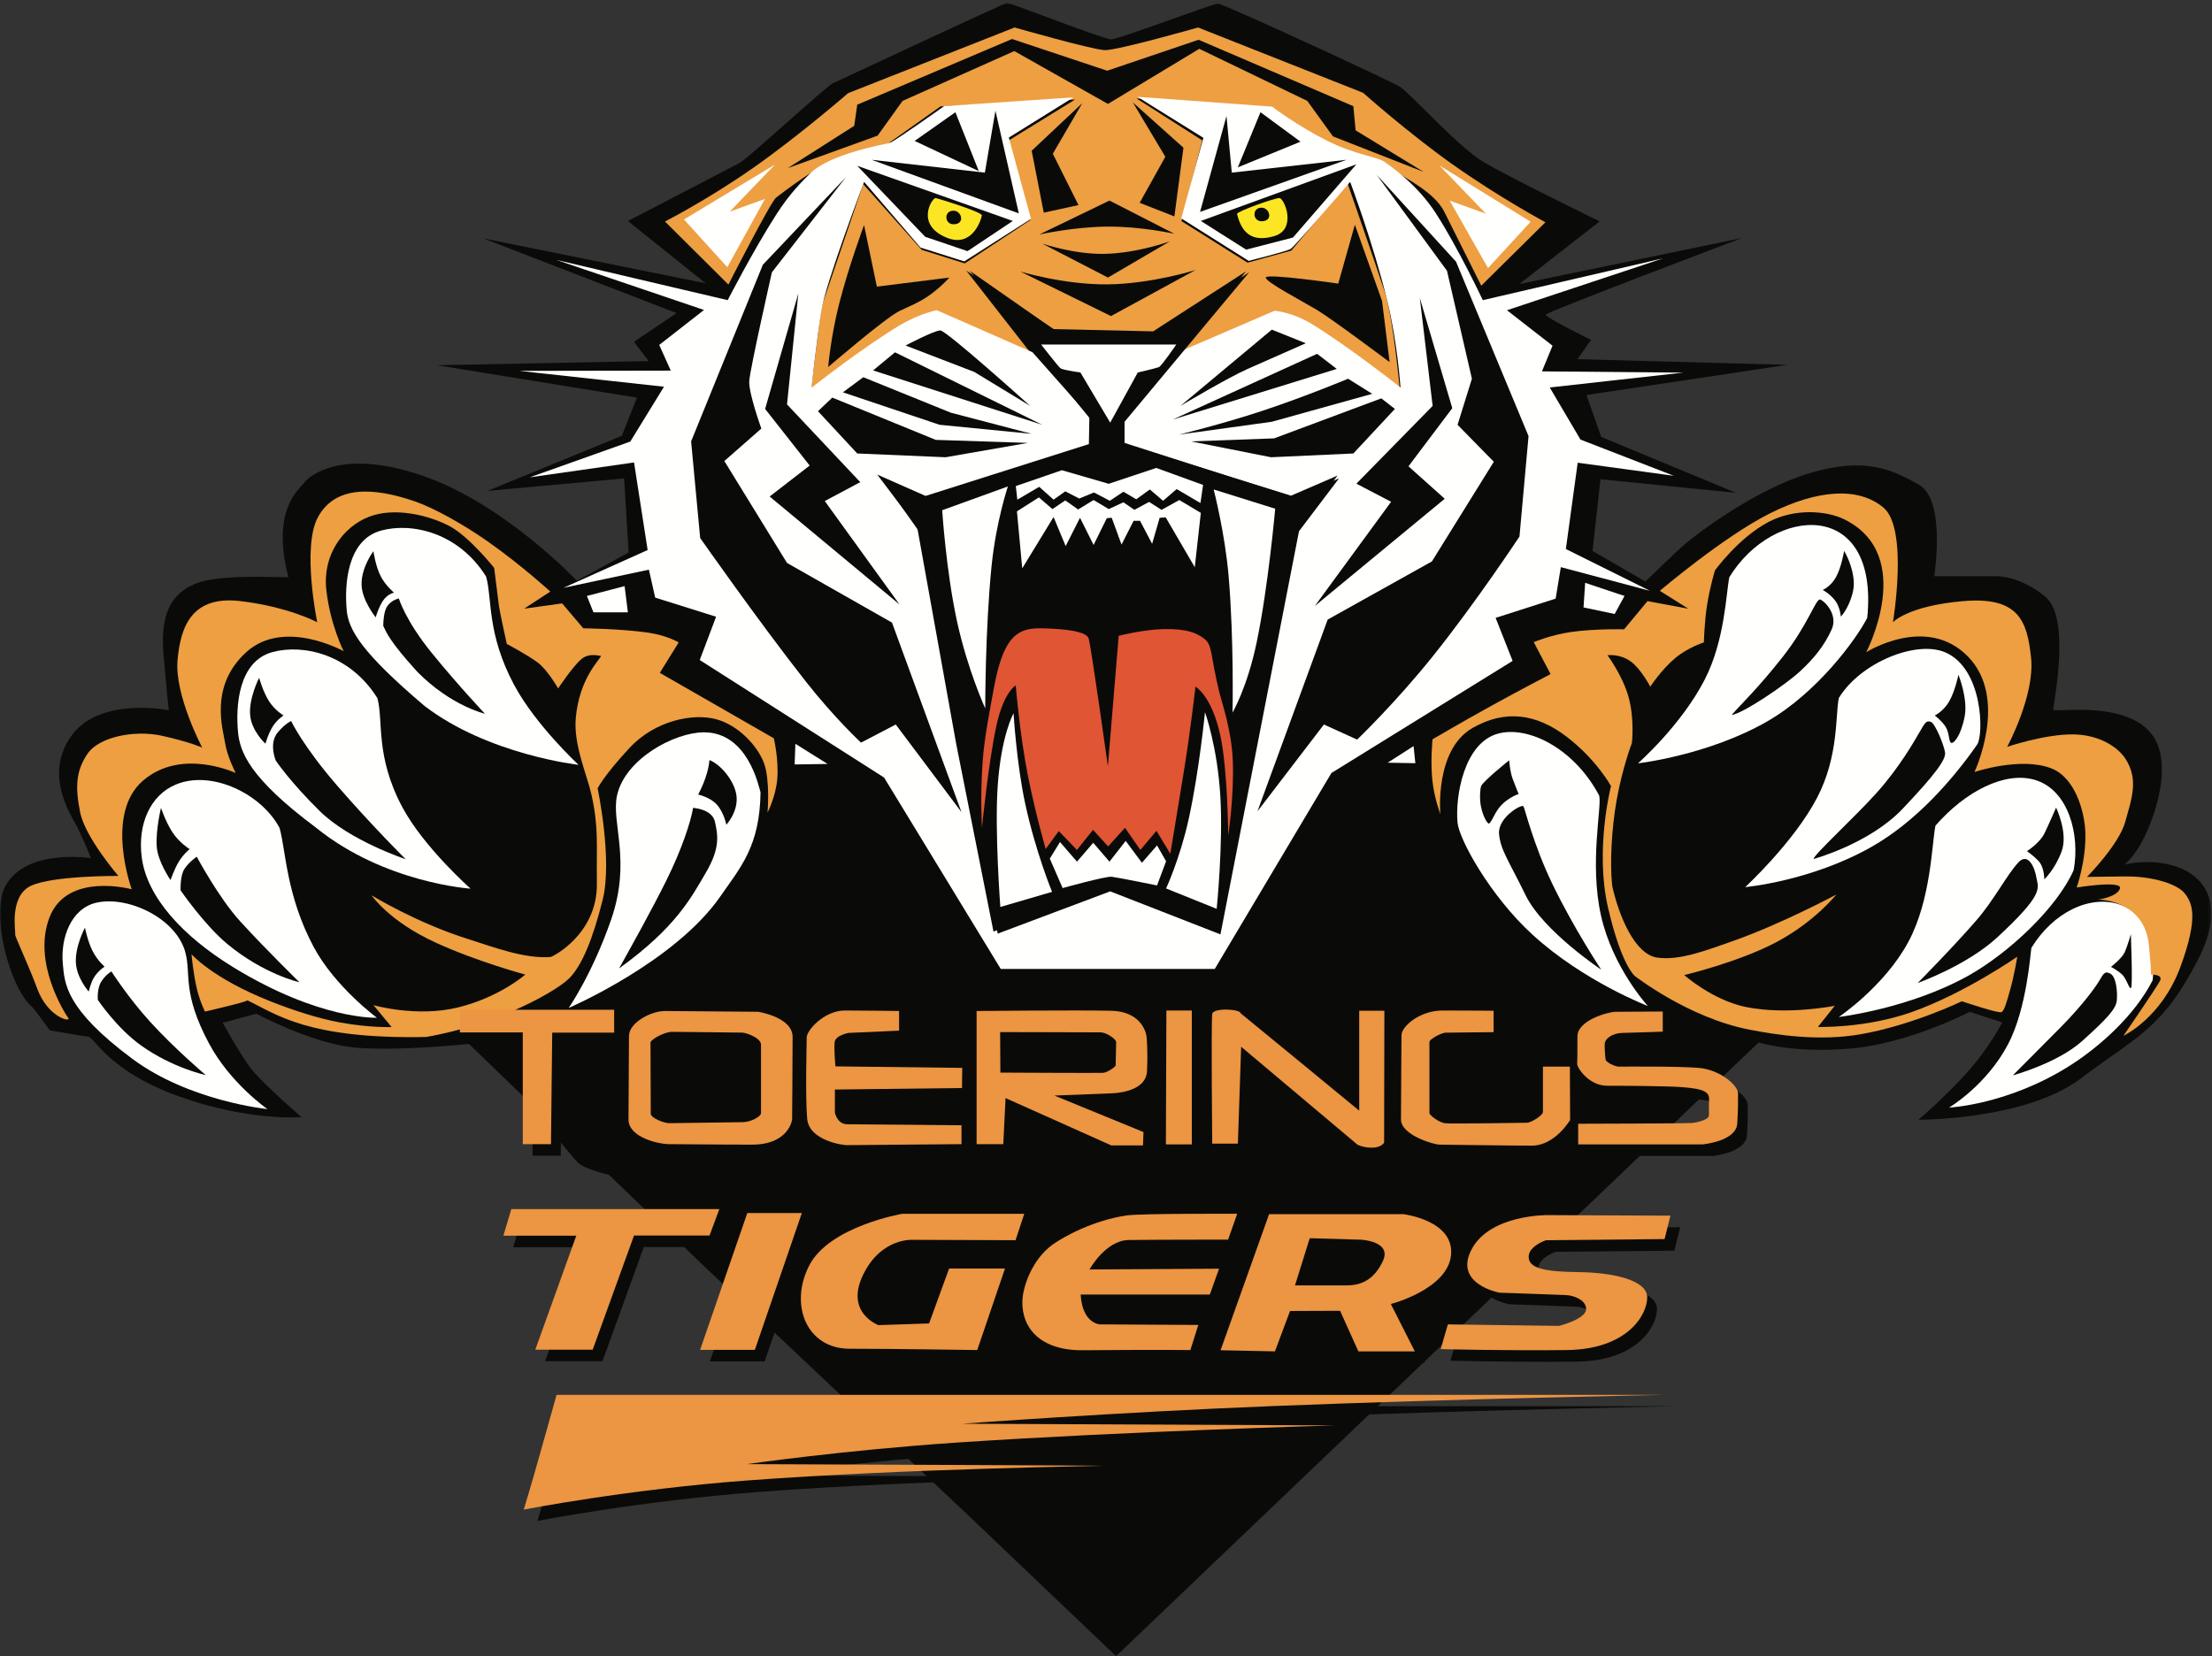 <?xml version="1.0" encoding="UTF-8" standalone="no"?>
<svg width="673px" height="504px" viewBox="0 0 673 504" version="1.1" xmlns="http://www.w3.org/2000/svg" xmlns:xlink="http://www.w3.org/1999/xlink">
    <rect x="0" y="0" width="673" height="504" fill="#333333" stroke="none"/>
    <!-- Generator: Sketch 49.1 (51147) - http://www.bohemiancoding.com/sketch -->
    <title>Toerings_Tigers</title>
    <desc>Created with Sketch.</desc>
    <defs>
        <polygon id="path-1" points="0 0.86 672.8 0.86 672.8 503.94 0 503.94"></polygon>
    </defs>
    <g id="Page-1" stroke="none" stroke-width="1" fill="none" fill-rule="evenodd">
        <g id="Toerings_Tigers">
            <g id="Group-3">
                <mask id="mask-2" fill="white">
                    <use xlink:href="#path-1"></use>
                </mask>
                <g id="Clip-2"></g>
                <path d="M339.562,504 L535.073,317.219 C535.073,317.219 545.642,320.664 563.332,319.057 C581.022,317.447 599.286,307.913 599.286,307.913 L609.165,311.13 C609.165,311.13 605.26,318.941 598.138,326.753 C591.017,334.564 583.665,340.767 583.665,340.767 C583.665,340.767 616.404,340.882 633.174,328.131 C649.945,315.38 657.756,313.428 668.786,291.946 C673.77,282.234 673.71,275.105 670.805,270.277 C666.649,263.373 656.668,261.181 647.303,262.883 C644.777,263.343 646.845,264.148 650.865,257.6 C654.884,251.051 662.582,231.064 653.507,222.104 C644.431,213.144 624.674,217.049 624.674,215.901 C624.674,214.752 630.188,188.217 622.376,181.669 C614.566,175.121 607.444,175.351 607.444,175.351 L588.489,175.351 C588.489,175.351 592.164,152.262 583.894,147.552 C575.624,142.842 567.468,138.937 550.581,143.99 C533.695,149.045 516.004,162.715 512.904,165.356 C509.802,167.999 500.611,176.959 500.611,176.959 L484.53,167.654 L486.942,145.828 L528.181,149.964 L487.172,132.963 L482.693,120.212 L543.804,111.022 L479.935,109.299 L484.07,103.441 C484.07,103.441 470.055,96.548 470.285,95.744 C470.515,94.94 530.019,72.425 530.019,72.425 L462.246,86.439 L486.712,67.371 C486.712,67.371 458.684,53.701 451.216,49.221 C443.751,44.741 428.932,28.314 426.06,26.477 C423.188,24.638 372.07,1.09 370.575,1.09 C369.083,1.09 340.136,12.002 338.068,12.002 C336,12.002 307.283,0.86 306.479,0.86 C305.674,0.86 255.474,24.409 253.406,25.328 C251.339,26.247 227.79,48.072 225.034,49.565 C222.276,51.059 191.032,67.256 191.032,67.256 L214.695,86.21 L147.035,72.54 L205.849,95.285 L192.869,104.015 L197.35,109.874 L132.907,111.137 L193.788,121.016 L189.194,132.619 L148.299,149.39 L189.883,145.599 L191.261,168.114 L175.524,176.73 C175.524,176.73 153.583,153.41 128.656,144.794 C103.728,136.179 93.849,145.024 92.471,146.978 C91.093,148.93 82.362,155.019 87.762,175.696 C83.97,175.696 66.625,174.662 59.387,177.648 C52.151,180.635 48.704,186.839 49.738,199.014 C50.772,211.191 51.347,216.13 51.347,216.13 C51.347,216.13 30.785,211.996 22.054,223.482 C13.325,234.97 21.02,247.146 23.088,250.937 C25.156,254.728 27.683,261.16 27.683,261.16 C27.683,261.16 8.224,258.016 1.743,269.42 C-3.12,277.976 3.06,300.658 9.649,306.305 C10.453,306.994 15.162,313.542 15.162,313.542 C15.162,313.542 24.926,315.266 26.88,315.494 C28.831,315.725 32.967,325.948 54.448,333.645 C75.929,341.341 91.781,339.963 91.781,339.963 C91.781,339.963 79.26,329.279 75.814,324.455 C72.368,319.63 67.773,311.245 67.773,311.245 L77.997,308.488 C77.997,308.488 94.539,317.332 107.29,318.711 C120.04,320.09 142.67,317.678 142.67,317.678 L159.326,333.759 C159.326,333.759 173.686,351.68 175.753,353.747 C177.821,355.814 185.288,357.538 185.288,357.538 L214.235,385.337 L295.45,461.956 L339.562,504" id="Fill-1" fill="#0A0B09" mask="url(#mask-2)"></path>
            </g>
            <path d="M173.505,427.917 C173.505,427.917 170.059,440.094 167.877,447.905 C165.694,455.717 163.512,462.838 163.512,462.838 C163.512,462.838 195.139,456.671 231.768,453.951 C280.357,450.343 339.349,449.578 339.611,449.513 C340.071,449.398 231.458,448.996 231.458,448.996 C231.458,448.996 261.26,444.71 295.753,442.407 C346.622,439.011 410.142,437.222 410.142,437.222 L296.993,436.705 C296.993,436.705 343.988,433.197 391.66,431.322 C448.317,429.093 510.771,427.917 510.771,427.917 L173.505,427.917" id="Fill-4" fill="#0A0B09"></path>
            <path d="M169.341,424.47 C169.341,424.47 165.895,436.647 163.713,444.458 C161.529,452.269 159.347,459.392 159.347,459.392 C159.347,459.392 190.975,453.224 227.603,450.504 C276.193,446.897 335.184,446.132 335.447,446.066 C335.905,445.951 227.294,445.55 227.294,445.55 C227.294,445.55 257.096,441.262 291.589,438.96 C342.458,435.564 405.978,433.775 405.978,433.775 L292.828,433.258 C292.828,433.258 339.824,429.751 387.495,427.874 C444.151,425.646 506.605,424.47 506.605,424.47 L169.341,424.47" id="Fill-5" fill="#EC9542"></path>
            <path d="M593.004,337.052 C593.004,337.052 611.224,336.216 630.218,323.988 C638.671,318.546 649.44,309.144 654.95,298.295 C656.034,287.551 653.228,278.06 644.925,275.258 C635.863,272.198 624.637,277.63 618.046,288.461 C617.772,289.771 616.717,306.748 611.001,317.683 C604.392,330.324 593.004,337.052 593.004,337.052" id="Fill-6" fill="#FFFFFE"></path>
            <path d="M559.462,309.482 C559.462,309.482 580.952,306.962 598.98,296.848 C611.152,290.018 625.821,276.283 630.905,264.807 C632.925,253.963 629.304,240.353 619.131,237.333 C609.977,234.616 597.937,240.844 588.868,251.241 C587.758,256.517 587.591,273.553 580.668,286.529 C573.437,300.084 559.462,309.482 559.462,309.482" id="Fill-7" fill="#FFFFFE"></path>
            <path d="M530.974,269.966 C530.974,269.966 550.886,268.17 569.302,257.773 C582.956,250.065 594.199,237.155 601.548,226.575 C603.57,223.666 603.396,203.503 591.855,198.522 C583.071,194.732 566.053,201.584 559.462,212.415 C558.382,217.545 559.487,230.04 552.853,242.754 C545.779,256.314 530.974,269.966 530.974,269.966" id="Fill-8" fill="#FFFFFE"></path>
            <path d="M498.351,232.289 C498.351,232.289 519.745,229.863 537.741,219.495 C552.918,210.75 564.814,194.499 568.106,188.017 C569.953,169.719 562.796,161.179 553.519,159.93 C544.219,158.677 532.786,164.747 526.149,175.656 C525.145,180.428 524.844,194.776 518.65,206.828 C511.474,220.785 498.351,232.289 498.351,232.289" id="Fill-9" fill="#FFFFFE"></path>
            <path d="M501.361,306.143 C501.361,306.143 490.677,294.554 487.107,278.642 C483.495,262.546 487.449,245.324 486.545,242.095 C479.181,228.101 465.2,220.68 455.742,223.26 C445.379,226.088 442.713,242.481 443.452,250.321 C443.94,255.516 453.432,272.675 466.226,284.397 C481.787,298.653 501.361,306.143 501.361,306.143" id="Fill-10" fill="#FFFFFE"></path>
            <path d="M114.676,309.712 C114.676,309.712 101.925,300.32 95.422,288.146 C87.069,272.51 86.971,258.784 85.066,251.975 C79.675,241.72 64.54,234.157 53.506,238.743 C45.59,242.033 41.844,250.966 43.122,260.89 C44.701,273.153 55.817,285.046 70.933,294.318 C97.283,310.481 114.676,309.712 114.676,309.712" id="Fill-11" fill="#FFFFFE"></path>
            <path d="M81.365,337.511 C81.365,337.511 70.106,329.728 63.602,317.554 C55.249,301.918 58.252,296.463 56.349,289.653 C53.465,279.333 38.764,272.474 29.223,274.723 C21.616,276.517 18.375,285.442 19.114,293.285 C19.671,299.216 19.749,306.925 40.179,322.152 C57.62,335.153 81.365,337.511 81.365,337.511" id="Fill-12" fill="#FFFFFE"></path>
            <path d="M143.165,270.426 C143.165,270.426 128.921,257.818 122.417,245.644 C114.064,230.008 116.721,219.269 114.818,212.458 C106.535,199.152 92.325,195.867 82.868,198.447 C72.503,201.275 71.677,214.91 72.414,222.753 C72.973,228.684 75.693,236.623 96.121,251.851 C117.008,268.758 143.165,270.426 143.165,270.426" id="Fill-13" fill="#FFFFFE"></path>
            <path d="M176.018,232.748 C176.018,232.748 162.923,220.6 156.419,208.424 C148.067,192.789 149.805,182.279 147.902,175.469 C139.619,162.163 125.408,158.878 115.951,161.459 C105.586,164.286 104.76,177.921 105.498,185.764 C106.055,191.695 110.039,198.6 129.204,214.862 C148.597,229.701 176.018,232.748 176.018,232.748" id="Fill-14" fill="#FFFFFE"></path>
            <path d="M173.032,306.726 C173.032,306.726 205.311,292.826 219.211,272.724 C225.254,263.983 231.18,257.577 231.394,241.134 C230.923,239.725 227.692,222.842 214.164,222.856 C205.155,222.867 190.16,230.987 187.735,242.052 C185.897,250.438 192.215,261.811 185.897,279.961 C180.128,296.534 173.032,306.726 173.032,306.726" id="Fill-15" fill="#FFFFFE"></path>
            <path d="M459.152,231.37 C459.152,231.37 451.416,237.572 450.65,239.181 C450.333,239.845 450.114,243.018 450.554,245.296 C451.181,248.531 452.675,250.978 453.101,250.591 C454.142,249.648 454.769,247.157 456.746,245.049 C459.064,242.58 462.06,241.631 462.06,241.631 C462.06,241.631 461.174,239.6 460.286,237.166 C459.503,235.02 459.33,233.021 459.152,231.37" id="Fill-16" fill="#0A0B09"></path>
            <path d="M463.517,245.384 C463.975,246.226 466.61,257.18 472.285,268.952 C478.921,282.707 487.179,295.085 487.179,295.085 C487.179,295.085 469.489,283.291 464.204,272.494 C458.921,261.696 456.546,258.709 456.087,253.808 C455.62,248.805 463.057,244.542 463.517,245.384" id="Fill-17" fill="#0A0B09"></path>
            <path d="M561.081,167.653 C561.081,167.653 563.921,172.28 564.021,177.459 C564.099,181.665 561.231,186.725 560.008,187.641 C560.143,187.541 559.75,184.601 558.339,182.751 C556.784,180.714 554.572,179.523 554.572,179.523 C554.572,179.523 557.007,178.533 558.617,175.596 C560.261,172.598 561.081,167.653 561.081,167.653" id="Fill-18" fill="#0A0B09"></path>
            <path d="M553.728,182.434 C554.654,182.543 559.472,186.799 557.252,191.624 C555.032,196.448 552.043,200.277 547.527,204.413 C543.007,208.548 530.296,217.125 526.848,217.585 C529.759,214.216 534.736,209.621 542.394,199.895 C550.052,190.168 552.427,182.281 553.728,182.434" id="Fill-19" fill="#0A0B09"></path>
            <path d="M551.814,261.39 C551.814,261.39 568.74,256.794 578.847,246.149 C588.956,235.505 592.019,231.14 591.79,229.072 C591.561,227.004 588.803,220.113 587.425,219.653 C586.047,219.193 585.663,219.96 583.98,222.869 C582.293,225.779 577.929,233.438 571.189,241.019 C564.451,248.6 551.432,260.47 551.814,261.39" id="Fill-20" fill="#0A0B09"></path>
            <path d="M588.65,217.738 C588.65,217.738 590.665,219.224 591.902,221.083 C593.115,222.908 592.836,225.445 593.552,226.009 C594.24,226.553 596.541,224.218 597.749,218.028 C598.802,212.631 595.848,205.332 595.848,205.332 C595.848,205.332 594.865,210.295 593.015,213.482 C591.269,216.494 588.65,217.738 588.65,217.738" id="Fill-21" fill="#0A0B09"></path>
            <path d="M616.68,259.016 C616.68,259.016 620.583,256.642 622.117,253.425 C623.648,250.208 625.563,245.766 625.563,245.766 C625.563,245.766 629.315,253.502 627.247,259.093 C625.179,264.683 621.963,267.593 621.963,267.593 C621.963,267.593 622.04,263.917 620.203,262.003 C618.365,260.088 616.68,259.016 616.68,259.016" id="Fill-22" fill="#0A0B09"></path>
            <path d="M583.443,299.145 C583.443,299.145 598.376,293.859 607.718,285.206 C614.464,278.958 617.619,275.31 619.005,272.859 C620.597,270.052 619.867,268.818 619.573,267.047 C618.996,263.592 616.909,259.46 614.154,262.383 C610.663,266.085 606.724,273.812 601.439,279.922 C594.087,288.423 583.443,299.145 583.443,299.145" id="Fill-23" fill="#0A0B09"></path>
            <path d="M648.307,284.287 C648.307,284.287 648.92,299.833 648.384,300.599 C647.847,301.364 647.082,297.766 645.473,296.388 C643.865,295.009 642.257,294.243 642.257,294.243 C642.257,294.243 645.626,291.64 646.469,289.725 C647.313,287.811 648.307,284.287 648.307,284.287" id="Fill-24" fill="#0A0B09"></path>
            <path d="M612.391,327.249 C612.391,327.249 625.946,323.573 633.451,316.834 C640.955,310.095 643.711,307.108 644.018,304.581 C644.325,302.055 643.865,297.23 642.104,296.311 C640.342,295.392 640.036,296.234 638.658,298.531 C637.28,300.829 633.221,306.266 627.094,312.47 C620.967,318.672 612.391,327.249 612.391,327.249" id="Fill-25" fill="#0A0B09"></path>
            <path d="M25.853,282.296 C25.853,282.296 26.633,286.362 28.151,289.38 C29.618,292.296 31.826,294.166 31.826,294.166 C31.826,294.166 29.959,295.307 28.664,297.341 C27.562,299.072 27.001,301.748 27.001,301.748 C27.001,301.748 23.366,297.698 23.09,293.022 C22.792,287.986 25.853,282.296 25.853,282.296" id="Fill-26" fill="#0A0B09"></path>
            <path d="M29.759,304.274 C29.759,304.274 29.452,300.829 30.83,298.685 C32.209,296.54 33.894,295.621 33.894,295.621 C33.894,295.621 39.073,303.691 45.6,310.863 C53.33,319.356 62.613,327.173 62.613,327.173 C62.613,327.173 52.539,325.014 42.918,318.153 C35.525,312.881 29.759,304.274 29.759,304.274" id="Fill-27" fill="#0A0B09"></path>
            <path d="M48.981,245.843 C48.981,245.843 50.37,250.043 52.454,253.255 C54.544,256.477 57.71,258.402 57.71,258.402 C57.71,258.402 55.738,259.968 54.341,262.31 C53.021,264.521 51.89,267.821 51.89,267.821 C51.89,267.821 47.949,262.165 47.672,257.488 C47.375,252.452 48.981,245.843 48.981,245.843" id="Fill-28" fill="#0A0B09"></path>
            <path d="M54.954,270.962 C54.954,270.962 54.725,266.597 56.102,264.452 C57.48,262.308 59.855,260.7 59.855,260.7 C59.855,260.7 66.489,273.136 73.017,280.308 C80.745,288.8 91.101,298.914 91.101,298.914 C91.101,298.914 80.339,296.525 69.186,287.291 C62.192,281.499 54.954,270.962 54.954,270.962" id="Fill-29" fill="#0A0B09"></path>
            <path d="M78.847,206.251 C78.847,206.251 79.967,210.476 81.908,213.477 C83.673,216.206 86.275,217.738 86.275,217.738 C86.275,217.738 84.407,218.856 83.015,221.024 C81.651,223.145 80.762,226.315 80.762,226.315 C80.762,226.315 76.574,222.512 76.117,217.735 C75.618,212.501 78.847,206.251 78.847,206.251" id="Fill-30" fill="#0A0B09"></path>
            <path d="M83.902,231.446 C83.902,231.446 81.682,226.239 84.514,222.869 C86.857,220.085 88.573,219.423 88.573,219.423 C88.573,219.423 92.172,227.081 102.741,239.258 C113.308,251.435 123.418,261.466 123.418,261.466 C123.418,261.466 106.493,255.876 97.303,246.839 C88.113,237.802 83.902,231.446 83.902,231.446" id="Fill-31" fill="#0A0B09"></path>
            <path d="M113.615,167.731 C113.615,167.731 114.237,172.36 115.909,175.503 C117.405,178.315 119.895,180.366 119.895,180.366 C119.895,180.366 118.007,180.67 116.584,182.728 C115.173,184.768 114.305,187.871 114.305,187.871 C114.305,187.871 110.173,182.737 110.012,178.069 C109.829,172.714 113.615,167.731 113.615,167.731" id="Fill-32" fill="#0A0B09"></path>
            <path d="M121.35,182.127 C121.35,182.127 123.341,188.867 131.459,198.822 C139.576,208.778 147.54,217.202 147.54,217.202 C147.54,217.202 137.203,214.828 126.94,204.413 C118.44,195.07 117.597,192.466 116.602,190.475 C116.602,189.463 116.721,186.238 117.726,184.64 C119.05,182.535 121.35,182.127 121.35,182.127" id="Fill-33" fill="#0A0B09"></path>
            <path d="M212.406,241.784 C212.406,241.784 216.002,242.602 217.974,244.715 C220.266,247.17 220.983,250.974 220.983,250.974 C220.983,250.974 224.529,247.221 224.104,242.412 C223.723,238.112 219.613,232.797 215.852,231.293 C215.392,236.577 212.406,241.784 212.406,241.784" id="Fill-34" fill="#0A0B09"></path>
            <path d="M210.873,245.843 C210.873,245.843 216.694,246.149 217.537,250.132 C218.378,254.114 219.221,257.943 214.779,265.524 C210.338,273.106 205.666,282.219 188.359,294.702 C192.134,287.908 197.937,277.573 202.71,267.991 C207.462,258.449 210.196,249.959 210.873,245.843" id="Fill-35" fill="#0A0B09"></path>
            <path d="M246.772,118.527 C246.772,118.527 261.86,106.66 273.001,99.752 C279.295,95.85 284.564,95.093 284.564,95.093 L314.086,108.074 L293.984,82.343 L320.519,100.148 L350.845,100.837 L379.103,82.572 L358.427,108.304 C358.427,108.304 385.881,95.093 387.719,95.323 C388.306,95.397 394.012,96.271 399.32,99.46 C410.641,106.263 425.857,118.298 425.857,118.298 C425.857,118.298 423.905,96.702 421.263,88.661 C418.621,80.62 410.005,55.807 410.005,55.807 L392.888,76.254 L379.564,79.93 L359.46,67.294 L365.779,42.712 L345.791,29.961 L385.881,32.718 L401.504,43.171 C401.504,43.171 421.607,49.949 424.594,52.131 C427.58,54.314 436.425,58.449 439.411,64.422 C442.399,70.396 450.67,86.938 450.67,86.938 L470.198,67.639 C470.198,67.639 455.943,59.962 441.83,49.94 C428.21,40.268 414.715,28.238 414.715,28.238 L364.516,8.365 C364.516,8.365 339.932,15.372 336.142,15.257 C332.351,15.142 308.688,8.365 308.688,8.365 L258.029,28.353 C258.029,28.353 243.164,41.265 229.285,50.995 C215.308,60.793 202.316,67.409 202.316,67.409 L221.615,86.593 C221.615,86.593 234.481,61.436 236.089,60.172 C237.697,58.909 249.988,49.489 255.387,47.996 C260.786,46.502 270.435,43.516 270.435,43.516 L286.173,32.373 L327.066,30.306 L306.39,43.056 L313.512,66.95 L293.525,80.16 L280.429,76.024 L262.624,56.037 L249.873,93.6 L246.772,118.527" id="Fill-36" fill="#ED9F42"></path>
            <path d="M58.267,290.376 C58.267,290.376 64.469,297.613 82.045,304.62 C89.363,307.537 97.021,309.974 103.466,311.153 C112.498,312.808 119.148,312.546 119.148,312.546 L113.635,305.883 C113.635,305.883 126.73,309.674 139.365,306.572 C152.002,303.471 159.814,296.579 159.814,296.579 C159.814,296.579 145.355,292.689 132.662,286.901 C118.335,280.369 113.06,272.455 113.06,272.455 C113.06,272.455 126.615,280.803 142.467,285.78 C150.066,288.167 159.581,291.86 167.522,291.217 C168.151,291.166 181.799,284.252 181.601,268.856 C181.448,256.987 182.213,251.855 179.916,241.671 C178.577,235.736 174.438,226.607 175.184,218.461 C176.289,206.392 182.367,200.957 182.902,199.551 C182.794,199.837 179.533,198.401 176.929,200.545 C174.325,202.69 169.807,209.506 169.807,209.506 C169.807,209.506 166.667,203.916 163.603,201.619 C160.541,199.321 154.184,195.952 154.184,195.952 C154.184,195.952 151.963,185.766 151.81,184.465 C151.657,183.162 150.355,172.824 150.355,172.824 C150.355,172.824 142.774,163.252 136.647,160.035 C130.521,156.818 120.029,154.214 112.218,157.277 C104.406,160.341 98.127,168.765 99.276,179.409 C100.424,190.055 104.559,198.172 104.559,198.172 C104.559,198.172 86.486,188.064 74.999,198.401 C63.512,208.74 67.877,222.065 68.49,226.125 C69.102,230.184 71.706,235.237 71.706,235.237 C71.706,235.237 55.165,227.426 43.448,237.612 C31.73,247.796 40.078,270.617 40.078,270.617 C40.078,270.617 20.55,265.257 15.113,279.042 C9.675,292.827 19.86,308.526 20.78,309.827 C21.698,311.129 14.653,309.751 11.36,300.944 C8.067,292.137 4.39,284.785 4.62,284.325 C4.85,283.865 2.629,272.685 9.446,269.546 C16.261,266.406 36.019,266.56 36.019,266.56 C36.019,266.56 25.91,254.843 24.379,247.185 C22.848,239.526 23.077,234.624 26.6,229.417 C30.122,224.21 40.92,222.065 49.268,223.903 C57.615,225.741 61.521,227.502 61.521,227.502 C61.521,227.502 53.097,211.574 54.016,200.929 C54.935,190.284 58.611,181.17 73.238,182.933 C87.865,184.694 96.518,189.365 96.518,189.365 C96.518,189.365 91.771,166.467 96.748,157.354 C102.035,147.675 113.672,148.241 126.309,152.606 C131.835,154.516 140.777,159.386 148.659,164.953 C158.798,172.113 167.432,180.022 167.432,180.022 L159.468,185.23 L171.032,183.622 L177.465,191.203 C177.465,191.203 189.003,191.315 197.283,192.538 C203.052,193.391 206.49,195.492 206.49,195.492 L200.746,204.758 L235.438,224.67 C235.438,224.67 236.98,231.167 236.48,237.066 C236.025,242.438 233.523,247.261 233.523,247.261 C233.523,247.261 234.365,237.459 232.45,232.252 C230.535,227.043 224.715,220.688 217.824,218.85 C210.931,217.012 199.367,219.154 191.48,227.656 C183.592,236.157 181.831,239.91 181.831,239.91 C181.831,239.91 186.425,261.657 183.362,273.835 C180.299,286.01 177.082,293.592 173.406,297.497 C169.73,301.403 151.81,311.742 129.602,315.571 C93.67,316.254 84.152,308.68 75.228,304.391 C75.919,304.722 62.363,307.836 62.363,307.836 C62.363,307.836 60.774,304.65 59.917,301.001 C58.767,296.106 58.267,290.376 58.267,290.376" id="Fill-37" fill="#ED9F42"></path>
            <path d="M646.071,315.188 C646.071,315.188 657.631,309.827 663.374,294.281 C669.118,278.735 666.876,274.649 664.676,271.844 C662.454,269.009 654.873,266.635 646.681,266.711 C638.486,266.788 634.963,266.864 634.963,266.864 C634.963,266.864 644.689,257.062 646.604,250.094 C648.519,243.126 650.814,237.229 646.604,230.795 C644.549,227.658 639.095,223.604 630.829,223.488 C622.147,223.369 610.686,227.272 610.686,227.272 C610.686,227.272 619.111,211.65 617.962,200.315 C616.813,188.982 614.21,181.477 597.283,182.933 C580.36,184.388 575.919,189.365 575.919,189.365 C575.919,189.365 580.743,160.877 573.008,154.444 C565.274,148.011 552.868,149.083 538.7,156.129 C524.532,163.175 505.005,179.793 505.005,179.793 L513.658,185.23 L501.252,182.933 L494.129,191.51 C494.129,191.51 485.465,191.264 477.913,192.336 C471.893,193.192 466.637,195.415 466.637,195.415 L471.768,205.141 C471.768,205.141 462.601,209.897 453.529,214.906 C444.645,219.813 435.851,224.975 435.851,224.975 C435.851,224.975 435.176,231.528 435.788,237.373 C436.364,242.892 438.226,247.719 438.226,247.719 C438.226,247.719 436.402,228.185 448.027,221.529 C458.059,215.785 467.555,217.24 476.668,224.21 C485.783,231.178 490.147,239.22 490.147,239.22 C490.147,239.22 485.169,258.519 489.229,276.133 C493.287,293.745 497.347,296.962 497.347,296.962 C497.347,296.962 513.658,309.751 532.343,313.35 C540.646,314.95 553.399,316.941 566.029,314.747 C581.822,312.002 596.903,304.697 596.903,304.697 C596.903,304.697 608.159,308.526 609.001,307.989 C609.844,307.453 610.549,304.903 611.589,301.212 C612.894,296.585 613.75,291.142 613.75,291.142 C613.75,291.142 597.663,302.343 581.568,308.014 C567.468,312.98 553.098,312.509 553.098,312.509 L558.229,306.075 C558.229,306.075 543.694,308.993 531.227,306.451 C521.022,304.368 512.433,296.732 512.433,296.732 C512.433,296.732 528.982,292.791 540.433,286.724 C552.107,280.539 558.689,272.227 558.689,272.227 C558.689,272.227 542.285,281.044 527.408,286.308 C519.083,289.254 510.828,292.402 504.19,291.411 C497.378,290.397 492.572,278.808 490.519,269.614 C489.752,262.86 490.331,252.097 491.848,243.574 C493.643,233.493 496.503,226.125 496.503,226.125 C496.503,226.125 497.378,218.922 495.471,212.064 C493.667,205.568 489.076,199.397 489.076,199.397 C489.076,199.397 492.824,198.846 496.204,201.331 C499.323,203.624 502.094,208.97 502.094,208.97 C502.094,208.97 505.515,203.713 509.751,200.211 C513.658,196.984 518.407,195.492 518.407,195.492 C518.407,195.492 518.55,189.494 519.347,184.314 C520.232,178.571 521.776,173.589 521.776,173.589 C521.776,173.589 528.974,163.581 538.156,158.794 C546.124,154.64 555.776,155.384 561.167,158.064 C583.195,169.015 567.801,198.478 567.801,198.478 C567.801,198.478 586.027,186.914 598.663,199.704 C611.299,212.493 600.732,234.931 600.732,234.931 C600.732,234.931 614.825,230.188 624.132,233.831 C631.318,236.645 634.227,246.84 634.462,253.24 C634.777,261.786 631.823,270.082 631.823,270.082 C631.823,270.082 645.837,267.784 644.995,270.389 C644.153,272.991 638.332,273.758 638.332,273.758 C638.332,273.758 652.347,273.682 653.802,287.543 C654.644,296.426 654.415,296.579 654.415,296.579 C654.415,296.579 658.244,296.426 657.171,298.493 C656.1,300.562 646.071,315.188 646.071,315.188" id="Fill-38" fill="#ED9F42"></path>
            <polyline id="Fill-39" fill="#FFFFFE" points="241.767 232.633 251.799 232.48 241.996 226.354 241.767 232.633"></polyline>
            <polyline id="Fill-40" fill="#FFFFFE" points="430.081 227.043 430.618 232.25 422.194 232.097 430.081 227.043"></polyline>
            <path d="M341.246,134.762 L392.785,150.843 L406.954,144.717 L394.089,161.718 L384.286,212.951 L377.546,246.725 L370.348,283.713 L336.806,270.693 L302.267,283.483 L290.933,226.429 L279.063,160.493 L266.886,144.411 L281.591,150.92 L331.292,135.145 L331.445,126.721 L314.137,107.192 L285.036,94.403 C285.036,94.403 279.752,95.35 273.36,99.22 C261.903,106.157 246.899,117.99 246.899,117.99 C246.899,117.99 248.507,103.21 249.885,94.556 C251.263,85.902 262.904,55.347 262.904,55.347 L280.058,75.334 L293.384,79.546 L313.678,66.604 L306.938,41.868 L326.619,29.615 L287.258,32.295 C287.258,32.295 272.4,42.864 270.868,43.4 C269.337,43.936 252.566,46.693 246.439,52.819 C244.171,55.087 240.381,58.733 236.217,65.224 C229.131,76.268 221.397,91.34 221.397,91.34 L169.244,79.086 L214.199,94.326 L200.567,104.971 L204.089,112.783 L157.987,112.859 L202.021,117.684 L191.76,134.379 L161.204,145.253 L192.908,140.734 L197.044,167.385 L171.465,178.872 L197.428,173.358 L199.342,181.86 L217.874,187.679 L212.896,200.852 L268.983,236.615 L304.473,294.856 L369.594,294.856 L405.084,235.237 L460.213,201.119 L455.045,188.024 L473.306,182.166 L474.88,172.593 L501.991,179.792 L476.413,167.078 L480.013,140.811 L509.268,144.793 L480.855,133.766 L471.511,117.914 L512.1,113.396 L469.137,113.012 L472.355,105.201 L458.493,94.403 L505.973,78.627 L451.142,91.34 C451.142,91.34 443.572,75.257 436.794,64.806 C431.195,56.169 423.287,50.709 421.199,49.22 C419.135,47.75 412.352,47.118 403.788,42.837 C394.717,38.302 387.042,32.449 387.042,32.449 L346.072,29.462 L366.135,41.945 L359.397,66.451 L379.92,79.393 C379.92,79.393 391.408,76.483 392.632,75.793 C393.859,75.105 410.783,55.347 410.783,55.347 C410.783,55.347 417.74,73.815 422.079,91.542 C425.191,104.249 426.099,117.914 426.099,117.914 C426.099,117.914 410.394,105.476 399.055,98.558 C393.182,94.977 387.809,94.556 387.809,94.556 L358.324,107.269 L341.246,127.869" id="Fill-41" fill="#FFFFFE"></path>
            <polyline id="Fill-42" fill="#FFFFFE" points="452.735 81.583 465.691 67.477 437.938 50.338 452.091 65.042 441.064 61.044 452.735 81.583"></polyline>
            <polyline id="Fill-43" fill="#FFFFFE" points="208.102 66.788 221.29 81.308 232.731 60.539 222.025 64.398 235.81 50.063 208.102 66.788"></polyline>
            <polyline id="Fill-44" fill="#FFFFFE" points="481.787 184.849 491.263 186.844 494.256 181.355 482.286 177.363 481.787 184.849"></polyline>
            <polyline id="Fill-45" fill="#FFFFFE" points="191.033 186.346 180.559 186.346 178.565 181.355 190.035 178.361 191.033 186.346"></polyline>
            <polyline id="Fill-46" fill="#0A0B09" points="337.781 271.25 371.322 284.345 395.216 161.662 407.393 145.58 393.609 151.323 342.146 134.782 342.146 128.349 380.053 82.859 352.253 101.009 321.698 101.009 295.047 82.4 332.037 127.89 331.577 135.471 282.182 151.323 267.937 145.12 279.885 162.121 303.548 284.115 337.781 271.25"></polyline>
            <path d="M292.52,247.127 L271.384,189.461 L239.449,171.311 L220.381,140.296 L231.638,130.417 C231.638,130.417 227.732,119.619 227.962,115.943 C228.192,112.267 234.854,82.859 234.854,82.859 L257.37,53.912 L232.098,80.562 L210.271,134.322 L213.029,163.73 C213.029,163.73 230.838,189.165 245.122,207.338 C253.928,218.542 261.964,225.991 261.964,225.991 L272.533,220.477 L292.52,247.127" id="Fill-47" fill="#0A0B09"></path>
            <path d="M382.581,246.897 L402.797,220.477 L412.907,225.071 C412.907,225.071 424.647,213.829 436.159,199.425 C449.243,183.055 462.302,163.271 462.302,163.271 L465.058,132.714 L443.003,79.643 L418.88,53.223 L440.246,82.4 L447.827,115.253 L443.463,129.268 L454.491,140.525 L435.652,170.852 L403.946,188.542 L382.581,246.897" id="Fill-48" fill="#0A0B09"></path>
            <polyline id="Fill-49" fill="#0A0B09" points="431.976 90.67 441.855 124.213 428.53 141.903 439.557 151.783 400.04 184.407 423.245 152.702 412.677 147.188 435.881 123.524 431.976 90.67"></polyline>
            <path d="M412.217,68.386 L420.489,91.589 L422.786,110.199 C422.786,110.199 405.326,97.104 400.73,94.347 C396.134,91.589 385.107,85.846 385.107,84.467 C385.107,83.089 407.163,86.306 407.163,86.306 L412.217,68.386" id="Fill-50" fill="#0A0B09"></path>
            <path d="M355.929,73.44 C355.929,73.44 346.048,77.074 335.936,77.253 C326.671,77.418 317.103,74.129 317.103,74.129 L337.09,84.467 L355.929,73.44" id="Fill-51" fill="#0A0B09"></path>
            <path d="M357.309,71.143 L337.55,61.034 L316.184,71.373 C316.184,71.373 326.695,69.016 337.088,68.958 C347.253,68.901 357.309,71.143 357.309,71.143" id="Fill-52" fill="#0A0B09"></path>
            <path d="M310.44,82.629 C310.44,82.629 323.617,86.652 336.867,86.537 C350.265,86.422 363.741,82.17 363.741,82.17 L338.01,96.185 L310.44,82.629" id="Fill-53" fill="#0A0B09"></path>
            <path d="M359.147,123.524 C359.147,123.524 373.39,115.024 379.593,112.267 C385.797,109.51 397.284,104.456 397.284,104.456 L386.945,100.32 L359.147,123.524" id="Fill-54" fill="#0A0B09"></path>
            <polyline id="Fill-55" fill="#0A0B09" points="356.849 127.66 400.73 107.672 406.703 112.267 356.849 127.66"></polyline>
            <path d="M358.687,132.255 C358.687,132.255 371.368,129.213 384.142,124.994 C397.099,120.713 410.149,115.253 410.149,115.253 L417.5,119.848 L386.945,128.349 L358.687,132.255" id="Fill-56" fill="#0A0B09"></path>
            <polyline id="Fill-57" fill="#0A0B09" points="362.363 134.322 387.635 133.403 420.258 121.227 424.394 124.443 411.757 137.999 386.715 139.147 362.363 134.322"></polyline>
            <polyline id="Fill-58" fill="#0A0B09" points="312.738 134.782 287.696 139.147 260.816 137.999 248.868 125.132 253.234 120.997 284.709 133.863 312.738 134.782"></polyline>
            <polyline id="Fill-59" fill="#0A0B09" points="313.886 132.025 285.858 129.268 256.45 119.389 262.654 114.794 289.304 125.592 313.886 132.025"></polyline>
            <polyline id="Fill-60" fill="#0A0B09" points="317.103 129.268 265.64 112.726 272.303 107.212 317.103 129.268"></polyline>
            <path d="M313.427,123.524 L296.425,113.186 L275.519,105.145 C275.519,105.145 284.25,100.55 286.088,100.55 C287.926,100.55 313.427,123.524 313.427,123.524" id="Fill-61" fill="#0A0B09"></path>
            <polyline id="Fill-62" fill="#0A0B09" points="433.123 52.304 405.555 41.505 397.743 30.708 364.89 14.855 337.09 31.627 308.602 15.544 274.601 30.708 267.019 41.276 239.679 51.155 259.897 38.289 260.816 31.856 307.912 11.868 336.86 21.518 364.66 12.099 411.757 32.315 412.447 39.668 433.123 52.304"></polyline>
            <polyline id="Fill-63" fill="#0A0B09" points="376.608 50.925 395.676 43.114 383.499 34.153 376.608 50.925"></polyline>
            <polyline id="Fill-64" fill="#0A0B09" points="373.159 35.302 374.77 52.533 409.689 48.627 365.12 64.48 373.159 35.302"></polyline>
            <polyline id="Fill-65" fill="#0A0B09" points="365.35 67.237 412.677 50.006 393.378 72.291 379.133 75.967 365.35 67.237"></polyline>
            <polyline id="Fill-66" fill="#0A0B09" points="357.309 65.858 346.74 61.723 354.551 47.709 344.671 31.167 360.065 44.952 357.309 65.858"></polyline>
            <polyline id="Fill-67" fill="#0A0B09" points="328.131 62.412 317.562 64.71 313.886 45.871 329.279 31.397 320.32 46.79 328.131 62.412"></polyline>
            <polyline id="Fill-68" fill="#0A0B09" points="309.98 64.939 302.859 33.694 299.643 52.533 265.181 48.627 309.98 64.939"></polyline>
            <polyline id="Fill-69" fill="#0A0B09" points="308.142 67.237 260.816 50.465 281.492 72.062 294.359 76.427 308.142 67.237"></polyline>
            <polyline id="Fill-70" fill="#0A0B09" points="297.804 52.074 290.682 34.153 278.277 42.884 297.804 52.074"></polyline>
            <polyline id="Fill-71" fill="#0A0B09" points="273.681 183.947 234.165 151.093 246.342 141.674 232.786 124.443 242.895 89.292 239.449 123.065 261.735 146.729 250.936 152.472 273.681 183.947"></polyline>
            <path d="M251.971,111.692 C251.971,111.692 269.201,96.874 273.567,94.691 C275.494,93.728 279.387,92.196 282.366,90.144 C286.131,87.55 288.844,84.467 288.844,84.467 L266.789,87.225 L262.884,68.501 C262.884,68.501 258.169,81.132 255.227,92.776 C252.754,102.567 251.971,111.692 251.971,111.692" id="Fill-72" fill="#0A0B09"></path>
            <path d="M284.71,60.27 C285.744,60.5 298.839,64.521 298.724,65.555 C298.61,66.588 295.965,75.556 288.041,72.332 C278.255,68.349 283.676,60.041 284.71,60.27" id="Fill-73" fill="#FCE623"></path>
            <path d="M376.377,65.095 C376.207,64.379 387.75,60.27 389.245,60.27 C390.737,60.27 394.758,69.804 387.635,71.872 C380.513,73.94 377.641,70.378 376.377,65.095" id="Fill-74" fill="#FCE623"></path>
            <path d="M383.825,63.198 C386.352,63.198 387.5,67.333 383.825,67.333 C381.069,67.333 380.838,63.198 383.825,63.198" id="Fill-75" fill="#0A0B09"></path>
            <path d="M290.089,64.117 C292.617,64.117 293.765,68.252 290.089,68.252 C287.332,68.252 287.102,64.117 290.089,64.117" id="Fill-76" fill="#0A0B09"></path>
            <path d="M298.768,251.798 C298.768,251.798 300.724,231.895 303.212,220.589 C305.424,210.546 309.043,208.568 309.043,208.568 C309.043,208.568 310.261,223.745 312.837,236.527 C315.232,248.411 318.157,258.345 318.157,258.345 L322.139,252.908 L327.653,258.652 L332.553,252.524 L337.148,257.579 L342.279,251.913 L346.95,258.652 L351.851,252.831 L356.064,259.801 C356.064,259.801 358.141,247.389 360.306,234.01 C362.222,222.173 363.722,208.951 363.722,208.951 C363.722,208.951 368.607,211.647 371.243,223.634 C373.564,234.184 373.678,254.21 373.678,254.21 C373.678,254.21 375.521,242.53 375.073,231.315 C374.707,222.199 371.665,213.496 371.004,210.787 C368.108,198.953 369.026,196.267 366.227,194.246 C364.139,192.738 361.41,191.272 353.842,191.447 C347.775,191.589 340.365,193.481 340.365,193.481 L337.072,233.227 C337.072,233.227 331.865,195.779 331.175,194.171 C330.486,192.562 326.546,191.664 320.533,191.347 C315.745,191.094 311.856,190.803 308.744,193.572 C306.079,195.942 303.986,200.558 302.389,209.363 C301.134,216.287 299.538,224.186 298.994,231.464 C298.17,242.491 298.768,251.798 298.768,251.798" id="Fill-77" fill="#E05533"></path>
            <path d="M354.781,270.369 L370.174,276.571 C370.174,276.571 372.167,257.093 371.283,242.227 C370.387,227.17 366.614,216.724 366.614,216.724 C366.614,216.724 364.866,234.702 361.643,249.315 C359.01,261.251 354.781,270.369 354.781,270.369" id="Fill-78" fill="#FFFFFE"></path>
            <path d="M352.025,269.45 C352.025,269.45 340.736,267.142 338.24,266.808 C336.516,266.578 323.306,270.254 323.306,270.254 L319.401,261.294 L322.502,256.24 L327.671,262.213 L332.611,256.47 L337.55,262.213 L342.49,255.896 L347.429,262.558 L352.025,257.272 L354.781,262.098 L352.025,269.45" id="Fill-79" fill="#FFFFFE"></path>
            <path d="M320.09,271.403 C320.09,271.403 315.093,259.292 311.917,244.567 C309.286,232.363 308.372,217.069 308.372,217.069 C308.372,217.069 304.605,223.691 303.545,239.23 C302.601,253.056 304.353,275.998 304.353,275.998 L320.09,271.403" id="Fill-80" fill="#FFFFFE"></path>
            <polyline id="Fill-81" fill="#FFFFFE" points="309.407 155.612 311.014 172.958 320.55 157.336 324.225 166.181 328.591 157.565 332.726 165.836 336.746 157.68 338.24 157.565 341.226 165.721 344.902 158.484 346.855 158.484 350.532 165.492 352.829 157.565 354.667 157.45 363.512 172.614 365.35 156.072 358.802 152.166 353.403 155.153 349.611 152.741 345.132 155.153 341.8 152.856 337.32 154.923 332.726 152.166 328.016 155.038 324.111 152.281 320.205 154.923 316.07 151.362 309.407 155.612"></polyline>
            <polyline id="Fill-82" fill="#FFFFFE" points="309.062 147.916 309.521 152.052 316.184 148.146 320.55 152.052 324.111 149.524 328.361 151.707 332.841 149.869 337.665 152.396 341.8 149.639 345.705 151.937 349.841 148.95 353.863 152.396 357.998 148.835 365.234 153.085 366.038 147.571 351.795 142.402 337.32 147.227 323.076 143.091 309.062 147.916"></polyline>
            <path d="M369.256,148.95 L387.979,154.809 C387.979,154.809 385.873,178.596 382.334,195.513 C379.452,209.285 374.999,216.839 374.999,216.839 C374.999,216.839 375.467,194.915 373.814,175.383 C372.707,162.294 369.256,148.95 369.256,148.95" id="Fill-83" fill="#FFFFFE"></path>
            <path d="M306.65,148.031 L286.662,155.268 C286.662,155.268 287.842,173.736 291.158,189.012 C294.387,203.885 299.757,215.575 299.757,215.575 C299.757,215.575 299.729,191.41 301.692,172.164 C303.068,158.686 306.65,148.031 306.65,148.031" id="Fill-84" fill="#FFFFFE"></path>
            <path d="M316.758,104.839 C316.758,104.839 321.95,111.515 322.64,112.066 C323.328,112.617 328.705,113.34 328.705,113.34 L337.781,128.618 L346.165,113.363 C346.165,113.363 351.818,112.053 352.621,111.709 C353.425,111.364 357.883,104.839 357.883,104.839 L316.758,104.839" id="Fill-85" fill="#FFFFFE"></path>
            <polyline id="Fill-86" fill="#0A0B09" points="158.543 371.459 221.839 371.459 218.851 379.501 195.877 379.501 183.299 414.249 165.839 414.249 178.302 379.558 156.131 379.558 158.543 371.459"></polyline>
            <polyline id="Fill-87" fill="#0A0B09" points="230.338 372.665 246.938 372.665 232.636 414.307 215.979 414.307 230.338 372.665"></polyline>
            <path d="M314.597,372.896 L277.494,372.896 C277.494,372.896 255.324,376.686 249.178,388.633 C243.033,400.579 248.374,413.962 261.469,413.962 C274.565,413.962 300.296,414.364 300.296,414.364 L308.739,389.552 L291.738,389.552 L285.651,406.266 L270.258,406.783 C270.258,406.783 259.976,403.049 265.548,391.505 C271.118,379.96 280.883,380.821 280.883,380.821 L311.956,380.937 L314.597,372.896" id="Fill-88" fill="#0A0B09"></path>
            <path d="M376.628,380.764 L379.386,372.896 C379.386,372.896 350.916,372.766 345.863,373.376 C335.428,374.901 326.415,379.995 323.315,382.204 C317.084,386.642 314.148,394.977 314.028,399.493 C313.814,407.531 319.329,414.53 332.46,414.421 C356.181,414.224 365.141,414.364 365.141,414.364 L367.554,406.725 L337.628,406.553 C337.628,406.553 334.938,406.466 333.191,403.231 C332.476,401.907 331.921,400.061 331.771,397.478 L371.058,397.478 L373.872,389.609 L334.47,389.839 C334.47,389.839 339.294,380.993 346.36,380.879 C353.423,380.764 376.628,380.764 376.628,380.764" id="Fill-89" fill="#0A0B09"></path>
            <path d="M374.332,414.421 L389.093,373.01 L429.93,373.01 C429.93,373.01 445.379,374.848 444.461,385.358 C443.541,395.869 426.138,400.35 426.138,400.35 L433.432,414.767 L416.259,414.767 L410.688,402.417 L395.468,402.475 L390.873,414.767 L374.332,414.421" id="Fill-90" fill="#0A0B09"></path>
            <path d="M441.301,414.076 L443.484,406.553 L477.315,407.012 C477.315,407.012 485.298,405.002 485.527,402.073 C485.756,399.144 481.737,397.766 479.611,397.65 C477.487,397.535 459.164,396.903 459.164,396.903 C459.164,396.903 445.093,394.318 450.721,383.693 C456.351,373.067 473.811,373.297 473.811,373.297 L511.201,373.469 L509.421,380.592 L473.351,380.937 C473.351,380.937 467.952,382.717 468.068,386.106 C468.182,389.494 472.95,390.528 483.231,390.643 C493.512,390.758 504.137,392.998 504.137,398.339 C504.137,403.681 498.106,414.134 479.669,414.364 C461.232,414.593 441.301,414.076 441.301,414.076" id="Fill-91" fill="#0A0B09"></path>
            <polyline id="Fill-92" fill="#0A0B09" points="170.988 317.775 189.827 317.775 189.827 310.807 142.883 310.807 142.883 317.699 162.028 317.699 162.028 351.701 170.605 351.701 170.988 317.775"></polyline>
            <path d="M205.296,311.189 L233.632,311.42 C233.632,311.42 244.123,313.027 244.123,319.078 C244.123,325.127 243.97,344.272 243.97,344.272 C243.97,344.272 242.975,351.854 231.794,351.854 C220.613,351.854 209.585,351.701 206.523,351.701 C203.458,351.701 194.192,349.71 194.192,344.195 C194.192,338.682 194.346,322.754 194.346,318.772 C194.346,314.789 200.932,311.189 205.296,311.189" id="Fill-93" fill="#0A0B09"></path>
            <path d="M276.517,311.189 L276.517,317.163 L261.201,317.853 C261.201,317.853 257.142,318.541 256.913,320.686 C256.683,322.83 257.142,328.037 257.142,328.037 L295.739,328.497 L295.662,334.623 L256.99,335.083 L256.99,342.129 C256.99,342.129 257.679,345.651 260.742,345.651 C263.805,345.651 295.509,345.958 295.509,345.958 L295.509,351.701 C295.509,351.701 261.968,352.007 260.589,352.007 C259.21,352.007 249.178,350.553 248.566,344.043 C247.952,337.533 248.412,321.375 248.412,319.231 C248.412,317.087 253.696,311.036 260.053,311.036 C266.409,311.036 276.517,311.189 276.517,311.189" id="Fill-94" fill="#0A0B09"></path>
            <path d="M300.105,351.701 L308.222,351.701 L308.911,337.687 L341.076,352.084 L350.726,352.084 L350.879,348.024 L323.768,336.921 L341.23,336.231 C341.23,336.231 351.644,336.155 351.95,329.493 C352.257,322.83 351.797,318.848 351.797,318.848 C351.797,318.848 350.955,311.343 340.999,311.113 C330.858,310.879 300.105,311.189 300.105,311.189 L300.105,351.701" id="Fill-95" fill="#0A0B09"></path>
            <polyline id="Fill-96" fill="#0A0B09" points="357.694 351.778 365.582 351.778 365.582 311.036 357.847 311.036 357.694 351.778"></polyline>
            <path d="M371.785,351.548 L379.597,351.548 L380.591,322.064 L415.973,351.854 C415.973,351.854 417.811,352.85 420.567,352.772 C423.325,352.697 424.089,351.241 424.089,351.241 L424.166,311.113 L416.508,311.113 L416.508,341.516 C416.508,341.516 381.816,312.951 380.439,311.879 C380.362,310.577 372.015,310.117 371.785,312.108 C371.442,315.079 371.785,351.548 371.785,351.548" id="Fill-97" fill="#0A0B09"></path>
            <path d="M472.412,328.114 L480.608,328.114 L480.684,344.349 C480.684,344.349 476.088,352.16 469.043,352.16 C461.998,352.16 442.853,351.854 441.014,351.854 C439.176,351.854 429.222,348.943 429.222,344.195 C429.222,339.447 429.375,321.146 429.375,318.541 C429.375,315.938 434.812,311.036 441.933,311.036 C449.055,311.036 457.403,311.113 457.403,311.113 L457.403,317.622 C457.403,317.622 443.771,317.775 442.777,317.775 C441.781,317.775 437.874,319.613 437.874,320.686 C437.874,321.758 437.874,341.669 437.874,342.281 C437.874,342.895 440.785,345.114 442.623,345.345 C444.461,345.574 466.439,345.191 467.589,345.191 C468.737,345.191 472.412,342.971 472.412,341.898 C472.412,340.826 472.412,328.114 472.412,328.114" id="Fill-98" fill="#0A0B09"></path>
            <path d="M483.133,345.498 L483.133,351.778 L520.966,351.778 C520.966,351.778 531.227,350.858 531.534,345.421 C531.84,339.984 531.763,338.682 531.763,336.231 C531.763,333.78 526.249,329.033 519.816,328.497 C513.384,327.961 497.455,328.114 495.387,328.114 C494.542,328.114 491.635,326.89 491.482,325.97 C491.328,325.051 491.098,321.758 491.251,320.839 C491.405,319.92 493.013,317.929 496.765,317.853 C500.518,317.775 508.866,317.469 508.866,317.469 L508.866,311.343 C508.866,311.343 496.689,311.42 494.546,311.42 C492.402,311.42 482.906,313.946 482.906,318.925 C482.906,323.902 482.906,325.894 482.828,327.195 C482.752,328.497 486.428,333.934 491.942,333.934 C497.455,333.934 511.01,334.011 515.146,334.394 C519.282,334.776 523.111,335.159 522.957,337.993 C522.804,340.826 523.034,341.976 522.88,343.124 C522.727,344.272 519.358,345.114 517.748,345.268 C516.14,345.421 483.133,345.498 483.133,345.498" id="Fill-99" fill="#0A0B09"></path>
            <polyline id="Fill-100" fill="#EC9542" points="155.572 367.934 218.866 367.934 215.879 375.976 192.905 375.976 180.326 410.724 162.866 410.724 175.329 376.032 153.158 376.032 155.572 367.934"></polyline>
            <polyline id="Fill-101" fill="#EC9542" points="227.367 369.14 243.965 369.14 229.663 410.781 213.008 410.781 227.367 369.14"></polyline>
            <path d="M311.626,369.37 L274.521,369.37 C274.521,369.37 252.352,373.16 246.205,385.107 C240.06,397.054 245.401,410.437 258.497,410.437 C271.593,410.437 297.324,410.839 297.324,410.839 L305.766,386.026 L288.765,386.026 L282.678,402.74 L267.285,403.258 C267.285,403.258 257.003,399.523 262.575,387.98 C268.147,376.435 277.91,377.296 277.91,377.296 L308.983,377.411 L311.626,369.37" id="Fill-102" fill="#EC9542"></path>
            <path d="M373.658,377.238 L376.413,369.37 C376.413,369.37 347.946,369.241 342.89,369.851 C332.455,371.376 323.442,376.47 320.342,378.679 C314.112,383.116 311.175,391.451 311.055,395.968 C310.842,404.006 316.356,411.005 329.488,410.896 C353.208,410.699 362.17,410.839 362.17,410.839 L364.581,403.199 L334.657,403.027 C334.657,403.027 331.965,402.94 330.218,399.705 C329.504,398.383 328.948,396.535 328.799,393.952 L368.085,393.952 L370.9,386.084 L331.498,386.314 C331.498,386.314 336.324,377.468 343.387,377.354 C350.452,377.238 373.658,377.238 373.658,377.238" id="Fill-103" fill="#EC9542"></path>
            <path d="M371.359,410.896 L386.121,369.484 L426.957,369.484 C426.957,369.484 442.407,371.322 441.489,381.833 C440.569,392.345 423.165,396.824 423.165,396.824 L430.461,411.241 L413.286,411.241 L407.715,398.892 L392.496,398.95 L387.9,411.241 L371.359,410.896" id="Fill-104" fill="#EC9542"></path>
            <path d="M438.328,410.551 L440.513,403.027 L474.342,403.486 C474.342,403.486 482.326,401.477 482.556,398.548 C482.785,395.618 478.764,394.24 476.638,394.125 C474.514,394.01 456.192,393.378 456.192,393.378 C456.192,393.378 442.12,390.793 447.748,380.168 C453.377,369.542 470.838,369.772 470.838,369.772 L508.228,369.943 L506.449,377.066 L470.378,377.411 C470.378,377.411 464.979,379.191 465.095,382.58 C465.209,385.969 469.977,387.003 480.258,387.117 C490.539,387.232 501.164,389.473 501.164,394.814 C501.164,400.155 495.133,410.609 476.697,410.839 C458.259,411.068 438.328,410.551 438.328,410.551" id="Fill-105" fill="#EC9542"></path>
            <polyline id="Fill-106" fill="#EC9542" points="168.016 314.25 186.855 314.25 186.855 307.281 139.91 307.281 139.91 314.174 159.055 314.174 159.055 348.176 167.634 348.176 168.016 314.25"></polyline>
            <path d="M202.324,307.664 L230.66,307.895 C230.66,307.895 241.151,309.502 241.151,315.553 C241.151,321.602 240.997,340.747 240.997,340.747 C240.997,340.747 240.003,348.329 228.822,348.329 C217.64,348.329 206.612,348.176 203.55,348.176 C200.486,348.176 191.22,346.185 191.22,340.671 C191.22,335.157 191.372,319.229 191.372,315.246 C191.372,311.264 197.959,307.664 202.324,307.664" id="Fill-107" fill="#EC9542"></path>
            <path d="M273.544,307.664 L273.544,313.638 L258.228,314.327 C258.228,314.327 254.17,315.016 253.94,317.16 C253.711,319.305 254.17,324.512 254.17,324.512 L292.766,324.972 L292.69,331.098 L254.017,331.558 L254.017,338.604 C254.017,338.604 254.706,342.126 257.769,342.126 C260.832,342.126 292.537,342.433 292.537,342.433 L292.537,348.176 C292.537,348.176 258.994,348.481 257.617,348.481 C256.237,348.481 246.205,347.027 245.593,340.519 C244.98,334.008 245.44,317.85 245.44,315.706 C245.44,313.562 250.723,307.511 257.08,307.511 C263.436,307.511 273.544,307.664 273.544,307.664" id="Fill-108" fill="#EC9542"></path>
            <path d="M297.132,348.176 L305.25,348.176 L305.939,334.161 L338.103,348.559 L347.753,348.559 L347.906,344.5 L320.796,333.396 L338.257,332.707 C338.257,332.707 348.671,332.63 348.978,325.968 C349.284,319.305 348.824,315.322 348.824,315.322 C348.824,315.322 347.983,307.817 338.027,307.588 C327.885,307.354 297.132,307.664 297.132,307.664 L297.132,348.176" id="Fill-109" fill="#EC9542"></path>
            <polyline id="Fill-110" fill="#EC9542" points="354.721 348.253 362.609 348.253 362.609 307.511 354.874 307.511 354.721 348.253"></polyline>
            <path d="M368.813,348.022 L376.624,348.022 L377.618,318.539 L413,348.329 C413,348.329 414.838,349.324 417.594,349.248 C420.352,349.172 421.117,347.716 421.117,347.716 L421.193,307.588 L413.535,307.588 L413.535,337.99 C413.535,337.99 378.845,309.426 377.465,308.354 C377.389,307.052 369.042,306.592 368.813,308.583 C368.469,311.554 368.813,348.022 368.813,348.022" id="Fill-111" fill="#EC9542"></path>
            <path d="M469.44,324.589 L477.635,324.589 L477.711,340.824 C477.711,340.824 473.116,348.635 466.071,348.635 C459.026,348.635 439.88,348.329 438.042,348.329 C436.204,348.329 426.249,345.419 426.249,340.671 C426.249,335.923 426.402,317.62 426.402,315.016 C426.402,312.412 431.839,307.511 438.96,307.511 C446.082,307.511 454.43,307.588 454.43,307.588 L454.43,314.097 C454.43,314.097 440.798,314.25 439.804,314.25 C438.808,314.25 434.902,316.088 434.902,317.16 C434.902,318.232 434.902,338.144 434.902,338.756 C434.902,339.369 437.813,341.591 439.651,341.819 C441.489,342.05 463.466,341.666 464.617,341.666 C465.764,341.666 469.44,339.446 469.44,338.374 C469.44,337.302 469.44,324.589 469.44,324.589" id="Fill-112" fill="#EC9542"></path>
            <path d="M480.162,341.973 L480.162,348.253 L517.993,348.253 C517.993,348.253 528.256,347.334 528.561,341.897 C528.867,336.459 528.79,335.157 528.79,332.707 C528.79,330.256 523.277,325.508 516.843,324.972 C510.411,324.436 494.482,324.589 492.414,324.589 C491.572,324.589 488.661,323.364 488.509,322.445 C488.356,321.525 488.125,318.232 488.279,317.314 C488.432,316.395 490.04,314.403 493.794,314.327 C497.546,314.25 505.893,313.943 505.893,313.943 L505.893,307.817 C505.893,307.817 493.718,307.895 491.574,307.895 C489.429,307.895 479.933,310.421 479.933,315.399 C479.933,320.377 479.933,322.368 479.856,323.67 C479.78,324.972 483.455,330.409 488.968,330.409 C494.482,330.409 508.037,330.485 512.173,330.869 C516.309,331.251 520.138,331.635 519.985,334.468 C519.831,337.302 520.061,338.45 519.908,339.6 C519.754,340.747 516.385,341.591 514.778,341.743 C513.167,341.897 480.162,341.973 480.162,341.973" id="Fill-113" fill="#EC9542"></path>
            <path d="M197.916,317.296 C197.916,316.377 202.052,314.002 204.503,314.002 C206.952,314.002 224.95,314.232 225.868,314.232 C226.787,314.232 231.535,315.764 231.535,317.908 C231.535,320.053 231.535,337.667 231.535,338.738 C231.535,339.811 228.319,341.496 225.945,341.496 C223.572,341.496 205.037,341.802 203.583,341.802 C202.128,341.802 197.992,340.271 197.992,338.892 C197.992,337.514 197.916,318.215 197.916,317.296" id="Fill-114" fill="#0A0B09"></path>
            <path d="M304.365,326.408 L304.288,314.079 C304.288,314.079 332.852,314.155 334.767,314.155 C336.68,314.155 339.592,316.224 339.592,317.143 C339.592,318.062 339.438,323.729 339.438,324.189 C339.438,324.647 336.91,326.408 335.533,326.485 C334.155,326.562 304.365,326.408 304.365,326.408" id="Fill-115" fill="#0A0B09"></path>
            <path d="M394.002,391.159 L398.483,376.8 L414.106,377.259 C414.106,377.259 423.525,377.719 420.767,383.691 C418.011,389.665 413.875,391.159 409.74,391.159 C405.604,391.159 394.002,391.159 394.002,391.159" id="Fill-116" fill="#0A0B09"></path>
        </g>
    </g>
</svg>